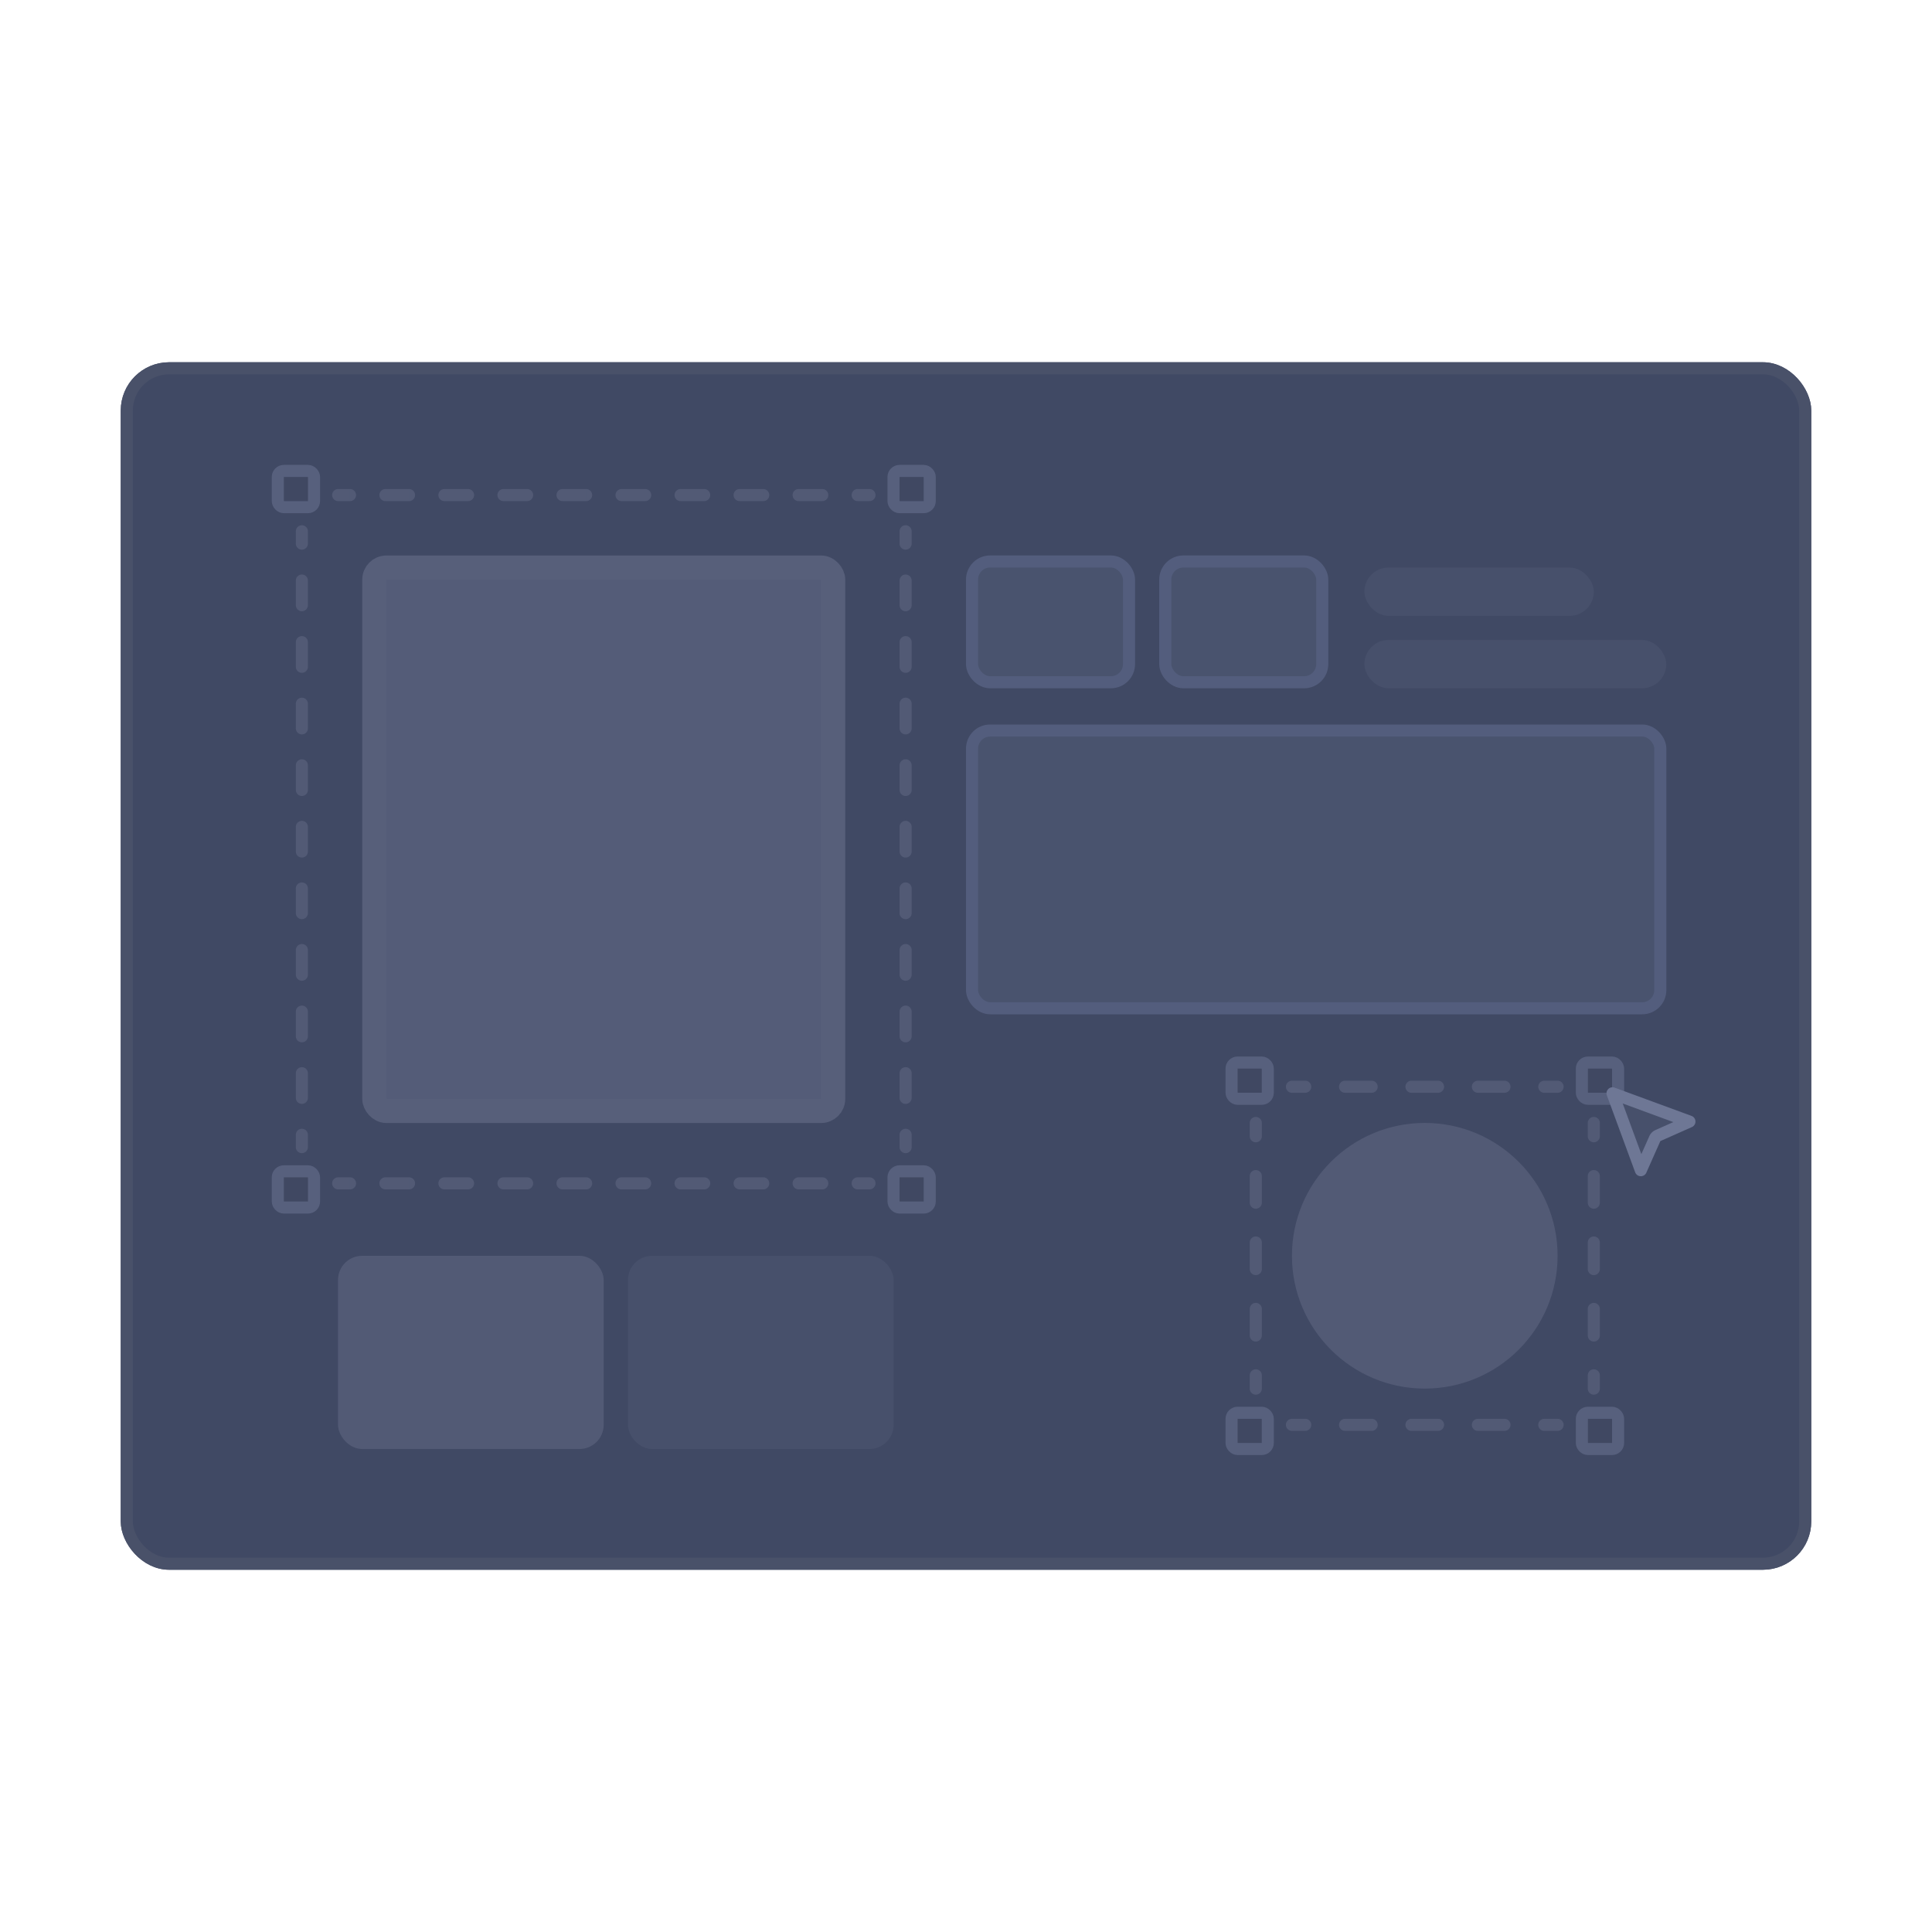 <svg width="48" height="48" viewBox="0 0 48 48" fill="none" xmlns="http://www.w3.org/2000/svg"><rect x="3.15" y="9.15" width="41.7" height="29.7" rx="1.05" fill="#414961" stroke="#495169" stroke-width=".3"/><rect x="3.15" y="9.15" width="41.7" height="29.7" rx="1.05" fill="#404964" stroke="#495169" stroke-width=".3"/><rect x="9.3" y="14.101" width="11.4" height="13.5" rx=".3" fill="#545C78" stroke="#575F7A" stroke-width=".6"/><path d="M8.402 29.25a.15.15 0 100 .3v-.3zm13.2.3a.15.15 0 100-.3v.3zm-12.906 0a.15.15 0 000-.3v.3zm.88-.3a.15.15 0 100 .3v-.3zm.586.3a.15.15 0 100-.3v.3zm.88-.3a.15.15 0 100 .3v-.3zm.587.3a.15.15 0 100-.3v.3zm.88-.3a.15.15 0 100 .3v-.3zm.587.3a.15.15 0 000-.3v.3zm.88-.3a.15.15 0 100 .3v-.3zm.586.3a.15.15 0 100-.3v.3zm.88-.3a.15.15 0 100 .3v-.3zm.587.3a.15.15 0 100-.3v.3zm.88-.3a.15.15 0 100 .3v-.3zm.587.3a.15.15 0 000-.3v.3zm.88-.3a.15.15 0 100 .3v-.3zm.586.3a.15.15 0 100-.3v.3zm.88-.3a.15.15 0 100 .3v-.3zm.587.3a.15.15 0 100-.3v.3zm.88-.3a.15.15 0 100 .3v-.3zm-12.907.3h.294v-.3h-.294v.3zm1.174 0h.586v-.3h-.586v.3zm1.466 0h.587v-.3h-.587v.3zm1.467 0h.587v-.3h-.587v.3zm1.467 0h.586v-.3h-.586v.3zm1.466 0h.587v-.3h-.587v.3zm1.467 0h.587v-.3h-.587v.3zm1.467 0h.586v-.3h-.586v.3zm1.466 0h.587v-.3h-.587v.3zm1.467 0h.293v-.3h-.293v.3zM8.402 12.15a.15.15 0 100 .3v-.3zm13.2.3a.15.15 0 100-.3v.3zm-12.906 0a.15.15 0 000-.3v.3zm.88-.3a.15.15 0 100 .3v-.3zm.586.3a.15.15 0 100-.3v.3zm.88-.3a.15.15 0 100 .3v-.3zm.587.3a.15.15 0 100-.3v.3zm.88-.3a.15.15 0 100 .3v-.3zm.587.3a.15.15 0 000-.3v.3zm.88-.3a.15.15 0 100 .3v-.3zm.586.3a.15.15 0 100-.3v.3zm.88-.3a.15.15 0 100 .3v-.3zm.587.3a.15.15 0 100-.3v.3zm.88-.3a.15.15 0 100 .3v-.3zm.587.3a.15.15 0 000-.3v.3zm.88-.3a.15.15 0 100 .3v-.3zm.586.3a.15.15 0 100-.3v.3zm.88-.3a.15.15 0 100 .3v-.3zm.587.3a.15.15 0 100-.3v.3zm.88-.3a.15.15 0 100 .3v-.3zm-12.907.3h.294v-.3h-.294v.3zm1.174 0h.586v-.3h-.586v.3zm1.466 0h.587v-.3h-.587v.3zm1.467 0h.587v-.3h-.587v.3zm1.467 0h.586v-.3h-.586v.3zm1.466 0h.587v-.3h-.587v.3zm1.467 0h.587v-.3h-.587v.3zm1.467 0h.586v-.3h-.586v.3zm1.466 0h.587v-.3h-.587v.3zm1.467 0h.293v-.3h-.293v.3zM7.35 28.5a.15.15 0 00.3 0h-.3zm.3-15.3a.15.15 0 00-.3 0h.3zm0 14.994a.15.15 0 00-.3 0h.3zm-.3-.918a.15.15 0 00.3 0h-.3zm.3-.612a.15.15 0 00-.3 0h.3zm-.3-.918a.15.15 0 00.3 0h-.3zm.3-.612a.15.15 0 00-.3 0h.3zm-.3-.918a.15.15 0 00.3 0h-.3zm.3-.612a.15.15 0 00-.3 0h.3zm-.3-.918a.15.15 0 00.3 0h-.3zm.3-.612a.15.15 0 00-.3 0h.3zm-.3-.918a.15.15 0 00.3 0h-.3zm.3-.612a.15.15 0 00-.3 0h.3zm-.3-.918a.15.15 0 00.3 0h-.3zm.3-.612a.15.15 0 00-.3 0h.3zm-.3-.918a.15.15 0 00.3 0h-.3zm.3-.612a.15.15 0 00-.3 0h.3zm-.3-.918a.15.15 0 00.3 0h-.3zm.3-.612a.15.15 0 00-.3 0h.3zm-.3-.918a.15.15 0 00.3 0h-.3zm.3-.612a.15.15 0 00-.3 0h.3zm-.3-.918a.15.15 0 00.3 0h-.3zm.3 14.994v-.306h-.3v.306h.3zm0-1.224v-.612h-.3v.612h.3zm0-1.53v-.612h-.3v.612h.3zm0-1.53v-.612h-.3v.612h.3zm0-1.53v-.612h-.3v.612h.3zm0-1.53v-.612h-.3v.612h.3zm0-1.53v-.612h-.3v.612h.3zm0-1.53v-.612h-.3v.612h.3zm0-1.53v-.612h-.3v.612h.3zm0-1.53v-.612h-.3v.612h.3zm0-1.53V13.2h-.3v.306h.3zM22.35 28.5a.15.15 0 00.3 0h-.3zm.3-15.3a.15.15 0 00-.3 0h.3zm0 14.994a.15.15 0 00-.3 0h.3zm-.3-.918a.15.15 0 00.3 0h-.3zm.3-.612a.15.15 0 00-.3 0h.3zm-.3-.918a.15.15 0 00.3 0h-.3zm.3-.612a.15.15 0 00-.3 0h.3zm-.3-.918a.15.15 0 00.3 0h-.3zm.3-.612a.15.15 0 00-.3 0h.3zm-.3-.918a.15.15 0 00.3 0h-.3zm.3-.612a.15.15 0 00-.3 0h.3zm-.3-.918a.15.15 0 00.3 0h-.3zm.3-.612a.15.15 0 00-.3 0h.3zm-.3-.918a.15.15 0 00.3 0h-.3zm.3-.612a.15.15 0 00-.3 0h.3zm-.3-.918a.15.15 0 00.3 0h-.3zm.3-.612a.15.15 0 00-.3 0h.3zm-.3-.918a.15.15 0 00.3 0h-.3zm.3-.612a.15.15 0 00-.3 0h.3zm-.3-.918a.15.15 0 00.3 0h-.3zm.3-.612a.15.15 0 00-.3 0h.3zm-.3-.918a.15.15 0 00.3 0h-.3zm.3 14.994v-.306h-.3v.306h.3zm0-1.224v-.612h-.3v.612h.3zm0-1.53v-.612h-.3v.612h.3zm0-1.53v-.612h-.3v.612h.3zm0-1.53v-.612h-.3v.612h.3zm0-1.53v-.612h-.3v.612h.3zm0-1.53v-.612h-.3v.612h.3zm0-1.53v-.612h-.3v.612h.3zm0-1.53v-.612h-.3v.612h.3zm0-1.53v-.612h-.3v.612h.3zm0-1.53V13.2h-.3v.306h.3z" fill="#525A75"/><rect x="6.902" y="29.101" width=".9" height=".9" rx=".15" fill="#404862" stroke="#57607D" stroke-width=".3"/><rect x="6.902" y="11.7" width=".9" height=".9" rx=".15" fill="#404862" stroke="#57607D" stroke-width=".3"/><rect x="22.199" y="11.7" width=".9" height=".9" rx=".15" fill="#404862" stroke="#57607D" stroke-width=".3"/><rect x="22.199" y="29.101" width=".9" height=".9" rx=".15" fill="#404862" stroke="#57607D" stroke-width=".3"/><path d="M32.098 35.25a.15.15 0 100 .3v-.3zm6.6.3a.15.15 0 100-.3v.3zm-6.27 0a.15.15 0 100-.3v.3zm.99-.3a.15.15 0 100 .3v-.3zm.66.3a.15.15 0 100-.3v.3zm.99-.3a.15.15 0 100 .3v-.3zm.66.3a.15.15 0 100-.3v.3zm.99-.3a.15.15 0 100 .3v-.3zm.66.3a.15.15 0 100-.3v.3zm.99-.3a.15.15 0 100 .3v-.3zm-6.27.3h.33v-.3h-.33v.3zm1.32 0h.66v-.3h-.66v.3zm1.65 0h.66v-.3h-.66v.3zm1.65 0h.66v-.3h-.66v.3zm1.65 0h.33v-.3h-.33v.3zm-6.27-8.7a.15.15 0 100 .3v-.3zm6.6.3a.15.15 0 000-.3v.3zm-6.27 0a.15.15 0 000-.3v.3zm.99-.3a.15.15 0 100 .3v-.3zm.66.3a.15.15 0 000-.3v.3zm.99-.3a.15.15 0 100 .3v-.3zm.66.3a.15.15 0 000-.3v.3zm.99-.3a.15.15 0 100 .3v-.3zm.66.3a.15.15 0 000-.3v.3zm.99-.3a.15.15 0 100 .3v-.3zm-6.27.3h.33v-.3h-.33v.3zm1.32 0h.66v-.3h-.66v.3zm1.65 0h.66v-.3h-.66v.3zm1.65 0h.66v-.3h-.66v.3zm1.65 0h.33v-.3h-.33v.3zM31.05 34.5a.15.15 0 00.3 0h-.3zm.3-6.6a.15.15 0 10-.3 0h.3zm0 6.27a.15.15 0 10-.3 0h.3zm-.3-.99a.15.15 0 00.3 0h-.3zm.3-.66a.15.15 0 10-.3 0h.3zm-.3-.99a.15.15 0 00.3 0h-.3zm.3-.66a.15.15 0 10-.3 0h.3zm-.3-.99a.15.15 0 00.3 0h-.3zm.3-.66a.15.15 0 10-.3 0h.3zm-.3-.99a.15.15 0 00.3 0h-.3zm.3 6.27v-.33h-.3v.33h.3zm0-1.32v-.66h-.3v.66h.3zm0-1.65v-.66h-.3v.66h.3zm0-1.65v-.66h-.3v.66h.3zm0-1.65v-.33h-.3v.33h.3zm8.098 6.27a.15.15 0 10.3 0h-.3zm.3-6.6a.15.15 0 00-.3 0h.3zm0 6.27a.15.15 0 00-.3 0h.3zm-.3-.99a.15.15 0 10.3 0h-.3zm.3-.66a.15.15 0 00-.3 0h.3zm-.3-.99a.15.15 0 10.3 0h-.3zm.3-.66a.15.15 0 00-.3 0h.3zm-.3-.99a.15.15 0 10.3 0h-.3zm.3-.66a.15.15 0 00-.3 0h.3zm-.3-.99a.15.15 0 10.3 0h-.3zm.3 6.27v-.33h-.3v.33h.3zm0-1.32v-.66h-.3v.66h.3zm0-1.65v-.66h-.3v.66h.3zm0-1.65v-.66h-.3v.66h.3zm0-1.65v-.33h-.3v.33h.3z" fill="#525A75"/><rect x="30.598" y="35.1" width=".9" height=".9" rx=".15" fill="#404862" stroke="#57607D" stroke-width=".3"/><rect x="30.598" y="26.399" width=".9" height=".9" rx=".15" fill="#404862" stroke="#57607D" stroke-width=".3"/><rect x="39.301" y="26.399" width=".9" height=".9" rx=".15" fill="#404862" stroke="#57607D" stroke-width=".3"/><rect x="39.301" y="35.1" width=".9" height=".9" rx=".15" fill="#404862" stroke="#57607D" stroke-width=".3"/><path d="M40.766 29.073l-.703-1.91 1.91.702-.783.348a.15.15 0 00-.076.076l-.348.784z" fill="#47506B" stroke="#6E7795" stroke-width=".3" stroke-linejoin="round"/><circle cx="35.398" cy="31.199" r="3.3" fill="#525A75"/><rect x="24.15" y="13.95" width="3.9" height="3" rx=".45" fill="#49536E" stroke="#535D7D" stroke-width=".3"/><rect x="28.951" y="13.95" width="3.9" height="3" rx=".45" fill="#49536E" stroke="#535D7D" stroke-width=".3"/><rect x="24.15" y="18.15" width="17.1" height="6.9" rx=".45" fill="#49536E" stroke="#535D7D" stroke-width=".3"/><rect x="8.398" y="31.2" width="6.6" height="4.8" rx=".6" fill="#525A75"/><rect x="15.602" y="31.2" width="6.6" height="4.8" rx=".6" fill="#47506B"/><rect x="33.898" y="15.9" width="7.5" height="1.2" rx=".6" fill="#47506B"/><rect x="33.898" y="14.1" width="5.7" height="1.2" rx=".6" fill="#47506B"/></svg>